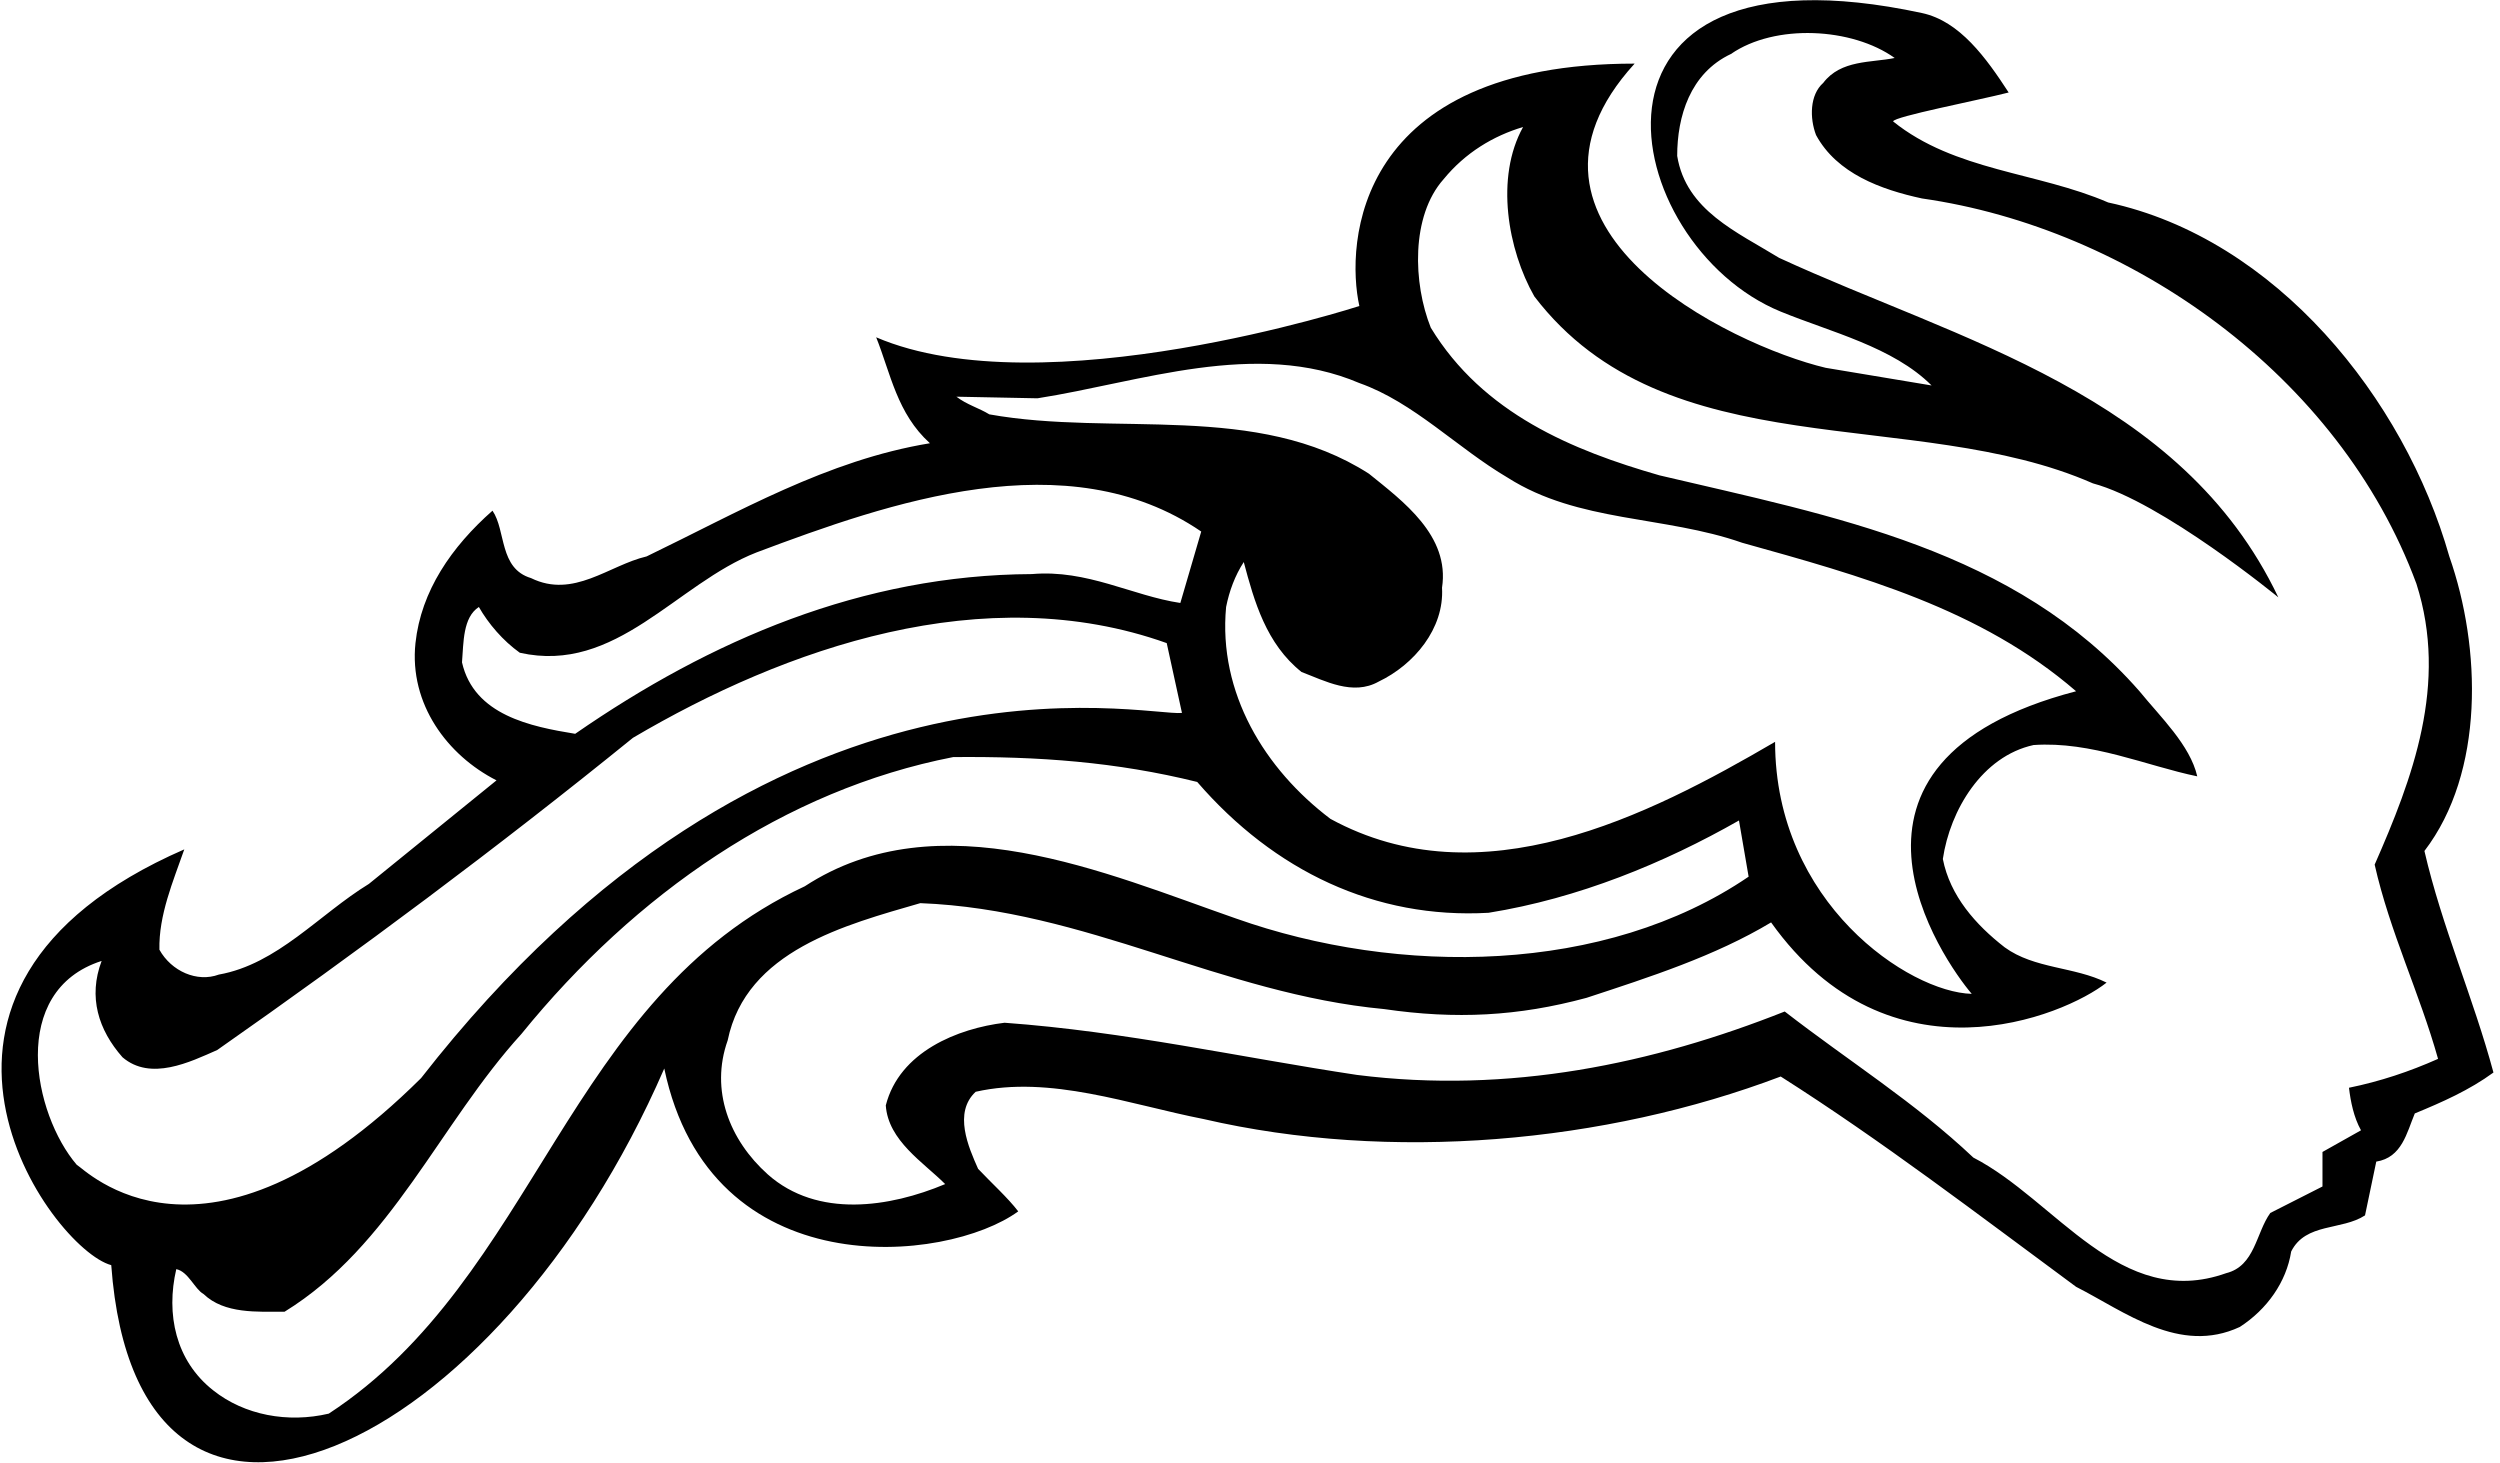 <?xml version="1.0" encoding="UTF-8"?>
<svg xmlns="http://www.w3.org/2000/svg" xmlns:xlink="http://www.w3.org/1999/xlink" width="528pt" height="309pt" viewBox="0 0 528 309" version="1.1">
<g id="surface1">
<path style=" stroke:none;fill-rule:nonzero;fill:rgb(0%,0%,0%);fill-opacity:1;" d="M 424.23 19.535 C 417.617 21.23 399.988 24.621 399.82 25.641 C 412.871 36.148 430.332 36.32 445.246 42.762 C 480.68 50.391 507.801 84.121 517.293 117.516 C 524.074 136.84 524.754 163.113 512.039 179.727 C 515.766 195.832 522.379 210.746 526.617 226.516 C 521.531 230.242 515.766 232.785 510.004 235.16 C 508.309 239.227 507.289 244.48 501.867 245.332 L 499.492 256.688 C 494.578 259.906 486.949 258.211 483.898 264.316 C 482.879 270.758 478.812 276.52 473.051 280.25 C 460.336 286.18 448.809 277.031 438.469 271.773 C 417.789 256.516 397.445 240.922 376.086 227.359 C 338.965 241.43 293.703 245.496 254.207 236.344 C 238.613 233.293 221.828 227.023 206.066 230.582 C 201.32 234.988 204.539 242.277 206.574 246.855 C 209.453 249.906 212.844 252.957 215.051 255.84 C 199.961 266.859 150 272 140.293 225.668 C 105 307 29 343 23.496 267.199 C 10.785 263.809 -29 209 38.922 179.387 C 36.551 186.168 33.5 193.289 33.668 200.578 C 36.211 205.152 41.637 207.527 46.215 205.832 C 58.59 203.629 67.402 193.121 77.91 186.68 L 104.863 164.812 C 94.523 159.559 86.387 148.707 87.746 135.824 C 88.93 124.805 95.371 115.48 104.016 107.855 C 106.898 112.09 105.371 120.059 112.152 122.094 C 121.137 126.5 128.598 119.383 136.562 117.516 C 155.891 108.191 174.703 97.176 196.402 93.613 C 189.453 87.344 188.098 78.867 185.047 71.238 C 220.305 86.324 287.094 64.629 287.094 64.629 C 284.211 51.574 286 13.434 345.234 13.434 C 313.859 47.859 365.578 72.934 385.582 77.68 L 407.953 81.41 C 399.82 73.273 386.609 70.129 376.086 65.812 C 341.676 51.707 328 -14 405.922 2.754 C 413.922 4.477 419.484 12.246 424.23 19.535 Z M 365.578 11.398 C 356.934 15.469 354.223 24.621 354.223 32.93 C 356.086 44.453 366.934 49.031 375.746 54.457 C 413.551 71.918 460.676 83.105 481.184 126.16 C 481.184 126.16 456.605 105.988 442.027 102.09 C 404.227 85.48 352.016 99.211 324.047 62.594 C 318.453 52.762 315.738 37.504 321.676 26.824 C 315.402 28.691 309.469 32.25 304.891 37.844 C 297.941 45.645 298.449 59.883 302.18 69.203 C 313.199 87.344 332.184 95.141 350.492 100.395 C 387.105 109.039 425.586 115.992 451.859 145.992 C 456.27 151.418 462.539 157.352 464.062 163.965 C 453.387 161.762 441.688 156.504 429.484 157.352 C 418.637 159.727 411.855 171.082 410.328 181.422 C 411.855 189.223 417.277 195.324 423.383 200.07 C 429.652 204.645 438.129 204.137 444.91 207.527 C 435.926 214.648 399.062 229.918 374.055 194.812 C 362.188 201.934 348.457 206.344 335.062 210.746 C 320.656 214.648 307.434 215.324 292.348 213.121 C 257.938 209.902 229.457 192.102 194.367 190.746 C 178.602 195.324 157.586 200.746 153.684 219.734 C 149.953 230.242 154.023 240.754 162.16 248.039 C 172.672 257.363 187.926 254.992 199.621 250.078 C 195.047 245.496 187.59 240.922 187.078 233.465 C 189.961 222.105 202.336 217.191 212.168 216.004 C 237.766 217.867 261.836 223.293 286.586 227.023 C 318.793 231.09 349.137 224.648 376.934 213.629 C 390.496 224.141 404.395 232.785 416.77 244.48 C 434.23 253.465 447.789 276.859 470.164 268.895 C 476.27 267.367 476.441 260.418 479.488 256.18 L 490.508 250.586 L 490.508 243.293 L 498.645 238.719 C 497.121 236.008 496.441 232.617 496.105 229.734 C 502.715 228.379 508.816 226.344 514.918 223.633 C 511.02 209.73 504.746 196.852 501.527 182.609 C 509.496 164.473 517.125 144.469 510.344 123.281 C 494.07 79.207 449.824 48.184 405.922 41.914 C 397.277 40.047 387.953 36.656 383.547 28.52 C 382.191 24.961 382.191 20.047 385.07 17.504 C 388.801 12.586 395.242 13.266 400.156 12.246 C 391.176 5.809 374.898 4.961 365.578 11.398 Z M 287.094 80.902 C 265.227 71.578 240.816 80.73 219.117 84.121 L 201.996 83.781 C 204.199 85.48 206.742 86.156 208.945 87.512 C 235.391 92.258 265.395 84.801 289.129 100.055 C 296.246 105.82 306.246 113.109 304.555 124.129 C 305.062 132.773 298.617 140.402 291.16 143.961 C 285.734 147.012 279.805 143.789 274.887 141.926 C 267.43 135.992 264.887 127.008 262.684 118.703 C 260.816 121.586 259.633 124.805 258.953 128.195 C 257.258 146.336 267.09 162.438 280.988 172.945 C 312.688 190.238 347.949 172.438 374.898 156.676 C 374.898 190.746 403.211 209.562 416.43 209.902 C 410.496 202.949 381 161 438.469 145.992 C 418.297 128.535 392.867 121.586 367.949 114.633 C 351.508 108.871 333.367 110.395 318.453 100.902 C 307.773 94.633 298.617 84.969 287.094 80.902 Z M 159.789 116.668 C 142.836 123.281 130.121 142.434 109.781 137.859 C 106.223 135.316 103.172 131.754 101.137 128.195 C 97.746 130.398 97.914 135.652 97.574 139.891 C 100.117 151.078 112.152 153.453 121.477 154.98 C 150.125 135.145 182.164 121.414 217.93 121.246 C 229.629 120.23 239.121 125.82 249.289 127.348 L 253.699 112.262 C 225.391 92.938 187.758 106.16 159.789 116.668 Z M 133.684 155.824 C 105.035 179.051 75.879 200.746 45.875 221.766 C 40.109 224.309 31.805 228.379 25.871 223.293 C 20.785 217.527 18.582 210.578 21.465 202.949 C 1.719 209.281 7.055 235.328 16.211 246.008 C 17.906 246.855 42.992 273.301 88.93 227.699 C 163.449 132.113 241.832 151.418 249.629 150.57 L 246.41 135.824 C 207.93 122.094 165.891 136.84 133.684 155.824 Z M 201.32 159.895 C 165.723 166.844 134.191 188.711 110.121 218.375 C 92.832 237.363 82.66 263.129 60.113 277.031 C 54.352 277.031 47.398 277.535 42.992 273.301 C 41.129 272.281 39.773 268.555 37.23 268.043 C 35.027 277.535 37.059 287.367 45.027 293.641 C 51.637 298.895 60.789 300.59 69.438 298.559 C 113.512 269.738 119.441 210.746 169.961 187.188 C 198.266 168.711 233.695 184.473 260.988 193.969 C 295.398 206.172 338.965 205.832 369.309 185.152 L 367.27 173.285 C 351.508 182.27 333.367 189.73 314.387 192.781 C 290.48 194.137 269.125 183.965 252.852 165.148 C 235.73 160.91 219.285 159.727 201.32 159.895 "/>
</g>
</svg>
